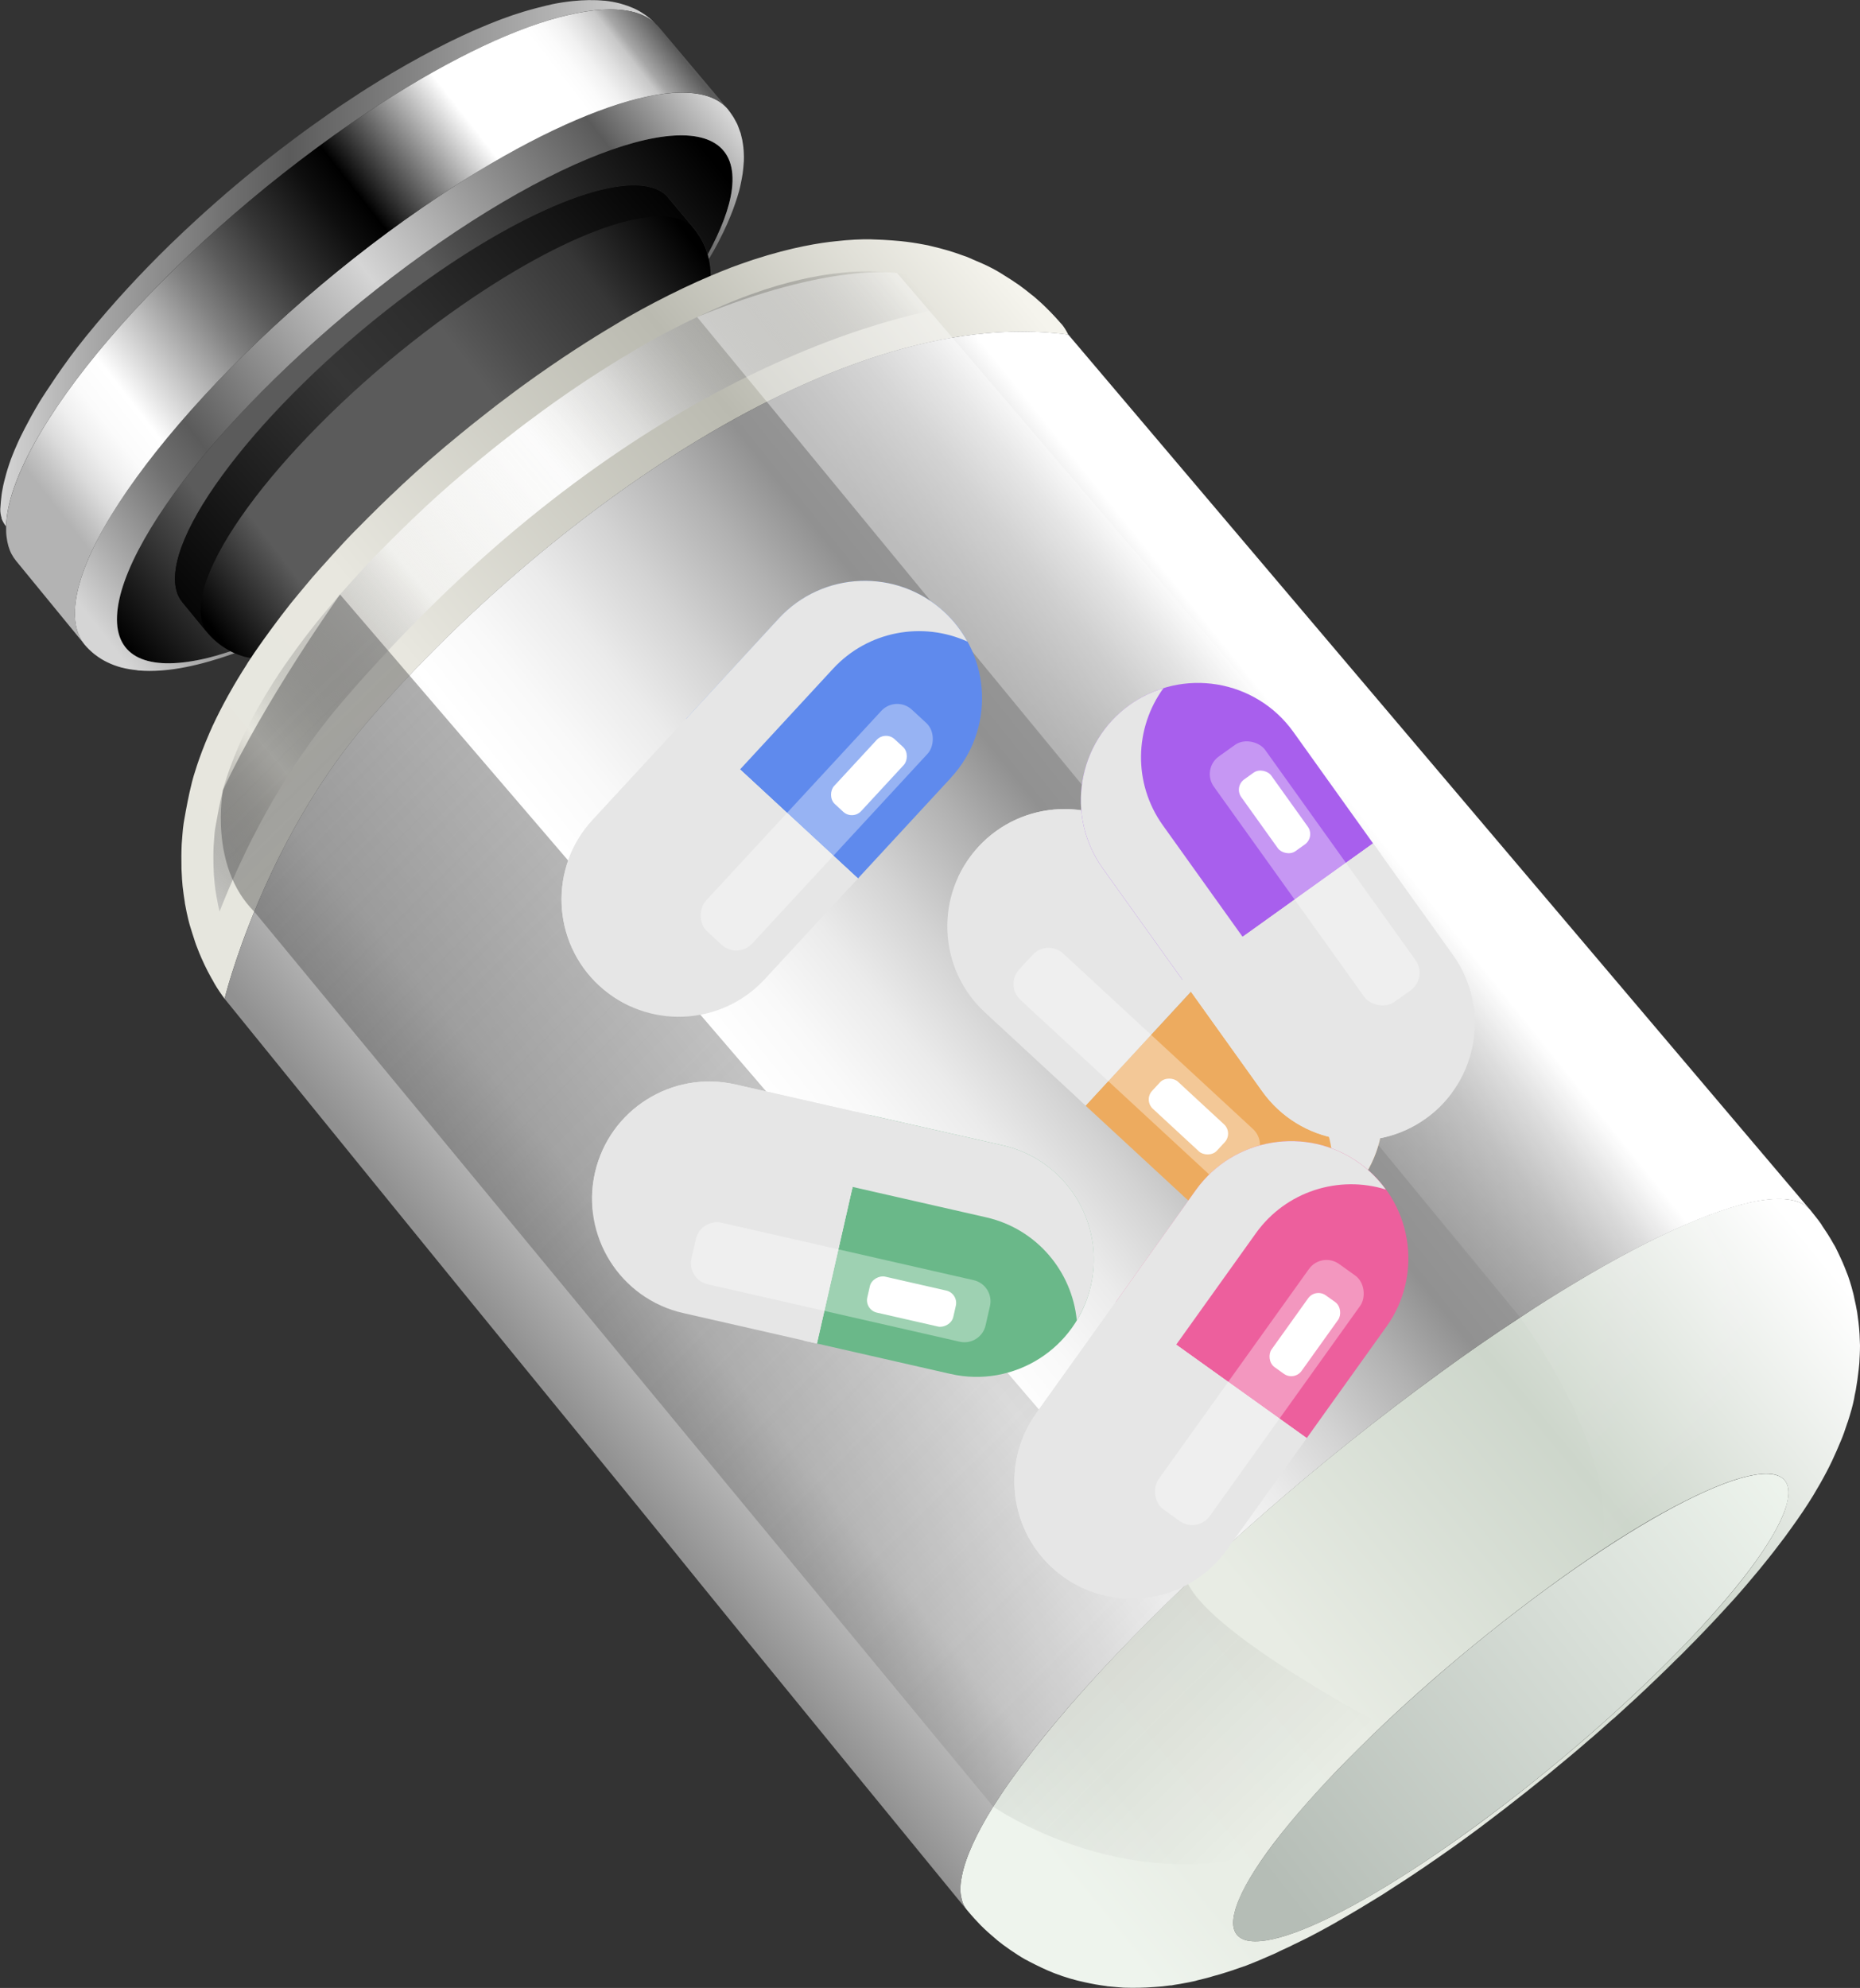 <?xml version="1.0" encoding="UTF-8"?>
<svg xmlns="http://www.w3.org/2000/svg" xmlns:xlink="http://www.w3.org/1999/xlink" viewBox="0 0 257.98 275.62">
  <rect x="0" y="0" width="257.98" height="275.62" fill="#333333" stroke="none"/>
  <defs>
    <style>
      .cls-1 {
        fill: #5f8aed;
      }

      .cls-2, .cls-3 {
        fill: #fff;
      }

      .cls-4 {
        fill: url(#Degradado_sin_nombre_21);
      }

      .cls-5 {
        fill: url(#Degradado_sin_nombre_18);
      }

      .cls-6 {
        fill: #ed5f9d;
      }

      .cls-7 {
        isolation: isolate;
      }

      .cls-8 {
        fill: #a85fed;
      }

      .cls-9 {
        fill: #edab5f;
      }

      .cls-10 {
        fill: url(#Degradado_sin_nombre_6);
        mix-blend-mode: screen;
        opacity: .93;
      }

      .cls-11 {
        fill: #e6e6e6;
      }

      .cls-12 {
        fill: url(#Degradado_sin_nombre_3);
      }

      .cls-13 {
        fill: url(#Degradado_sin_nombre_19);
      }

      .cls-14 {
        fill: url(#Degradado_sin_nombre_22);
      }

      .cls-15 {
        fill: url(#Degradado_sin_nombre_20);
      }

      .cls-16 {
        fill: #6ab889;
      }

      .cls-17 {
        fill: url(#Degradado_sin_nombre_17);
      }

      .cls-3 {
        opacity: .35;
      }

      .cls-18 {
        fill: url(#Degradado_sin_nombre_323);
      }

      .cls-19 {
        fill: url(#Degradado_sin_nombre_4);
      }

      .cls-20 {
        fill: url(#Degradado_sin_nombre_573);
        mix-blend-mode: overlay;
        opacity: .4;
      }

      .cls-21 {
        mix-blend-mode: multiply;
      }

      .cls-22 {
        fill: url(#Degradado_sin_nombre_7);
      }

      .cls-23 {
        fill: url(#Degradado_sin_nombre_312);
        mix-blend-mode: color-burn;
        opacity: .5;
      }
    </style>
    <linearGradient id="Degradado_sin_nombre_19" data-name="Degradado sin nombre 19" x1="15.17" y1="86.98" x2="97.4" y2="20.45" gradientUnits="userSpaceOnUse">
      <stop offset="0" stop-color="#000"/>
      <stop offset=".2" stop-color="#5b5b5b"/>
      <stop offset=".62" stop-color="#5b5b5b"/>
      <stop offset=".67" stop-color="#4c4c4c"/>
      <stop offset=".76" stop-color="#363636"/>
      <stop offset="1" stop-color="#000"/>
    </linearGradient>
    <linearGradient id="Degradado_sin_nombre_22" data-name="Degradado sin nombre 22" x1="12.32" y1="85.42" x2="101.12" y2="16.11" gradientUnits="userSpaceOnUse">
      <stop offset="0" stop-color="#d5d5d5"/>
      <stop offset=".07" stop-color="#acacac"/>
      <stop offset=".18" stop-color="#717171"/>
      <stop offset=".24" stop-color="#5b5b5b"/>
      <stop offset=".53" stop-color="#d5d5d5"/>
      <stop offset=".86" stop-color="#5b5b5b"/>
      <stop offset="1" stop-color="#d5d5d5"/>
    </linearGradient>
    <linearGradient id="Degradado_sin_nombre_21" data-name="Degradado sin nombre 21" x1="25.23" y1="81.6" x2="93.15" y2="29.71" gradientUnits="userSpaceOnUse">
      <stop offset="0" stop-color="#000"/>
      <stop offset=".16" stop-color="#5b5b5b"/>
      <stop offset=".59" stop-color="#5b5b5b"/>
      <stop offset=".67" stop-color="#4c4c4c"/>
      <stop offset=".83" stop-color="#363636"/>
      <stop offset="1" stop-color="#000"/>
    </linearGradient>
    <linearGradient id="Degradado_sin_nombre_17" data-name="Degradado sin nombre 17" x1="0" y1="36.49" x2="91.3" y2="36.49" gradientUnits="userSpaceOnUse">
      <stop offset="0" stop-color="#d5d5d5"/>
      <stop offset=".13" stop-color="#acacac"/>
      <stop offset=".34" stop-color="#717171"/>
      <stop offset=".44" stop-color="#5b5b5b"/>
      <stop offset="1" stop-color="#d5d5d5"/>
    </linearGradient>
    <linearGradient id="Degradado_sin_nombre_18" data-name="Degradado sin nombre 18" x1="2.45" y1="74.75" x2="92.88" y2="3.9" gradientUnits="userSpaceOnUse">
      <stop offset=".06" stop-color="#b3b3b3"/>
      <stop offset=".08" stop-color="#c2c2c2"/>
      <stop offset=".11" stop-color="#dcdcdc"/>
      <stop offset=".14" stop-color="#efefef"/>
      <stop offset=".17" stop-color="#fbfbfb"/>
      <stop offset=".21" stop-color="#fff"/>
      <stop offset=".24" stop-color="#e3e3e3"/>
      <stop offset=".35" stop-color="#818181"/>
      <stop offset=".4" stop-color="#5b5b5b"/>
      <stop offset=".46" stop-color="#353535"/>
      <stop offset=".54" stop-color="#0e0e0e"/>
      <stop offset=".58" stop-color="#000"/>
      <stop offset=".74" stop-color="#fff"/>
      <stop offset=".86" stop-color="#fff"/>
      <stop offset=".88" stop-color="#fbfbfb"/>
      <stop offset=".9" stop-color="#f1f1f1"/>
      <stop offset=".92" stop-color="#dfdfdf"/>
      <stop offset=".94" stop-color="#c7c7c7"/>
      <stop offset=".95" stop-color="#a7a7a7"/>
      <stop offset=".97" stop-color="#818181"/>
      <stop offset=".99" stop-color="#5b5b5b"/>
    </linearGradient>
    <linearGradient id="Degradado_sin_nombre_20" data-name="Degradado sin nombre 20" x1="91.2" y1="22.87" x2="20.58" y2="85.1" gradientUnits="userSpaceOnUse">
      <stop offset="0" stop-color="#000"/>
      <stop offset=".17" stop-color="#151515"/>
      <stop offset=".41" stop-color="#2d2d2d"/>
      <stop offset=".56" stop-color="#363636"/>
      <stop offset="1" stop-color="#000"/>
    </linearGradient>
    <linearGradient id="Degradado_sin_nombre_4" data-name="Degradado sin nombre 4" x1="286.98" y1="175.71" x2="177.48" y2="262.04" gradientUnits="userSpaceOnUse">
      <stop offset=".02" stop-color="#b5bdb6"/>
      <stop offset=".04" stop-color="#cdd5ce"/>
      <stop offset=".07" stop-color="#e0e7e0"/>
      <stop offset=".1" stop-color="#eef4ed"/>
      <stop offset=".14" stop-color="#f6fcf5"/>
      <stop offset=".22" stop-color="#f9fff8"/>
      <stop offset="1" stop-color="#b5bdb6"/>
    </linearGradient>
    <linearGradient id="Degradado_sin_nombre_3" data-name="Degradado sin nombre 3" x1="148.81" y1="265.9" x2="255.58" y2="177.94" gradientUnits="userSpaceOnUse">
      <stop offset=".02" stop-color="#eef4ed"/>
      <stop offset=".12" stop-color="#e9eee6"/>
      <stop offset=".34" stop-color="#e8ece4"/>
      <stop offset=".68" stop-color="#cdd6cb"/>
      <stop offset="1" stop-color="#fff"/>
    </linearGradient>
    <linearGradient id="Degradado_sin_nombre_7" data-name="Degradado sin nombre 7" x1="20.08" y1="125.24" x2="133.01" y2="30.66" gradientUnits="userSpaceOnUse">
      <stop offset=".02" stop-color="#e6e6de"/>
      <stop offset=".34" stop-color="#e8e7df"/>
      <stop offset=".72" stop-color="#babab0"/>
      <stop offset="1" stop-color="#f5f4ed"/>
    </linearGradient>
    <linearGradient id="Degradado_sin_nombre_6" data-name="Degradado sin nombre 6" x1="8.67" y1="130.59" x2="127.84" y2="30.79" gradientUnits="userSpaceOnUse">
      <stop offset="0" stop-color="#fff"/>
      <stop offset=".02" stop-color="#f9f9f9" stop-opacity=".98"/>
      <stop offset=".06" stop-color="#eaeaea" stop-opacity=".92"/>
      <stop offset=".09" stop-color="#d1d1d1" stop-opacity=".82"/>
      <stop offset=".13" stop-color="#aeaeae" stop-opacity=".68"/>
      <stop offset=".16" stop-color="#818181" stop-opacity=".51"/>
      <stop offset=".2" stop-color="#4a4a4a" stop-opacity=".29"/>
      <stop offset=".24" stop-color="#0a0a0a" stop-opacity=".04"/>
      <stop offset=".25" stop-color="#000" stop-opacity="0"/>
      <stop offset=".31" stop-color="#545454" stop-opacity=".23"/>
      <stop offset=".38" stop-color="#adadad" stop-opacity=".47"/>
      <stop offset=".43" stop-color="#e4e4e4" stop-opacity=".62"/>
      <stop offset=".45" stop-color="#fafafa" stop-opacity=".68"/>
      <stop offset=".47" stop-color="#fafafa" stop-opacity=".74"/>
      <stop offset=".51" stop-color="#fcfcfc" stop-opacity=".85"/>
      <stop offset=".55" stop-color="#fdfdfd" stop-opacity=".93"/>
      <stop offset=".58" stop-color="#fefefe" stop-opacity=".98"/>
      <stop offset=".61" stop-color="#fff"/>
      <stop offset=".64" stop-color="#f7f7f7" stop-opacity=".97"/>
      <stop offset=".69" stop-color="#e1e1e1" stop-opacity=".89"/>
      <stop offset=".74" stop-color="#bebebe" stop-opacity=".75"/>
      <stop offset=".81" stop-color="#8d8d8d" stop-opacity=".56"/>
      <stop offset=".88" stop-color="#4f4f4f" stop-opacity=".31"/>
      <stop offset=".95" stop-color="#040404" stop-opacity=".02"/>
      <stop offset=".96" stop-color="#000" stop-opacity="0"/>
    </linearGradient>
    <linearGradient id="Degradado_sin_nombre_323" data-name="Degradado sin nombre 323" x1="187.27" y1="104.32" x2="76.57" y2="193.16" gradientUnits="userSpaceOnUse">
      <stop offset=".03" stop-color="#fff"/>
      <stop offset=".08" stop-color="#d8d8d8"/>
      <stop offset=".13" stop-color="#b9b9b9"/>
      <stop offset=".18" stop-color="#a3a3a3"/>
      <stop offset=".22" stop-color="#959595"/>
      <stop offset=".27" stop-color="#919191"/>
      <stop offset=".34" stop-color="#b1b1b1"/>
      <stop offset=".43" stop-color="#d3d3d3"/>
      <stop offset=".51" stop-color="#ebebeb"/>
      <stop offset=".59" stop-color="#f9f9f9"/>
      <stop offset=".66" stop-color="#fff"/>
      <stop offset=".85" stop-color="#d5d5d5"/>
      <stop offset=".9" stop-color="#bcbcbc"/>
      <stop offset="1" stop-color="#919191"/>
    </linearGradient>
    <linearGradient id="Degradado_sin_nombre_312" data-name="Degradado sin nombre 312" x1="177.43" y1="252.23" x2="31.94" y2="105.35" gradientUnits="userSpaceOnUse">
      <stop offset="0" stop-color="#000" stop-opacity="0"/>
      <stop offset="1" stop-color="#5b5b5b"/>
    </linearGradient>
    <linearGradient id="Degradado_sin_nombre_573" data-name="Degradado sin nombre 573" x1="241.77" y1="202.29" x2="115.02" y2="62.04" gradientUnits="userSpaceOnUse">
      <stop offset="0" stop-color="#fff" stop-opacity="0"/>
      <stop offset="1" stop-color="#fff"/>
    </linearGradient>
  </defs>
  <g class="cls-7">
    <g id="BACKGROUND">
      <g>
        <path class="cls-13" d="M98.16,35.29c1.84-3.37,3.04-6.46,3.36-9.05,.37-3.05-.46-5.15-2.28-6.33-1.84-1.19-4.68-1.45-8.33-.8-3.66,.65-8.13,2.2-13.19,4.63-5.07,2.44-10.73,5.75-16.74,9.9-6.02,4.16-11.81,8.75-17.11,13.49-5.3,4.73-10.11,9.6-14.17,14.31-4.05,4.7-7.36,9.24-9.69,13.34-2.31,4.08-3.65,7.71-3.77,10.62-.12,2.89,.96,4.8,3.01,5.78,2.04,.97,5.05,1.03,8.79,.22,1.23-.27,2.57-.66,3.95-1.11-.62-.32-1.15-.67-1.59-1.02-.08-.06-.16-.12-.23-.19-.62-.52-1.06-1-1.35-1.32l-3.53-4.3c-.18-.22-.34-.46-.47-.72s-.24-.54-.33-.85c-.08-.3-.14-.63-.18-.98-.03-.35-.04-.72-.02-1.11,.12-2.38,1.22-5.33,3.11-8.65,1.9-3.33,4.59-7.01,7.88-10.82,3.3-3.82,7.2-7.76,11.49-11.59,4.3-3.83,8.98-7.55,13.86-10.92,3.95-2.73,7.71-5.01,11.18-6.84,3.47-1.82,6.65-3.18,9.45-4.07,2.79-.88,5.2-1.29,7.14-1.21,1.93,.08,3.39,.65,4.28,1.71,.54,.64,1.16,1.39,1.79,2.13l1.79,2.13c.09,.11,.19,.25,.3,.4,.05,.07,.1,.13,.16,.22,.11,.15,.22,.33,.34,.51,.29,.46,.58,1.01,.82,1.64,.03,.07,.05,.15,.08,.23,.06,.18,.14,.35,.19,.55,0,.02,0,.04,.01,.06Z"/>
        <path class="cls-14" d="M31.98,90.29c-1.38,.45-2.72,.85-3.95,1.11-3.74,.81-6.74,.75-8.79-.22-2.05-.98-3.14-2.89-3.01-5.78,.13-2.91,1.46-6.54,3.77-10.62,2.32-4.1,5.63-8.63,9.69-13.34,4.07-4.71,8.87-9.58,14.17-14.31,5.31-4.74,11.09-9.33,17.11-13.49,6.01-4.15,11.66-7.46,16.74-9.9,5.05-2.43,9.52-3.98,13.19-4.63,3.65-.64,6.49-.39,8.33,.8,1.83,1.18,2.66,3.28,2.28,6.33-.32,2.59-1.52,5.67-3.36,9.05,.04,.16,.08,.32,.12,.49,.01,.05,.03,.1,.04,.15,.57-.96,1.02-1.76,1.33-2.37,.92-1.76,1.57-3.26,2.06-4.59,.1-.26,.19-.51,.27-.76,.21-.62,.4-1.2,.54-1.73,.09-.35,.17-.67,.23-.99,.11-.51,.2-.99,.26-1.4,.04-.32,.08-.6,.1-.87,.03-.33,.06-.64,.07-.9,.02-.32,.01-.72-.01-1.14-.01-.21-.02-.42-.05-.65,0-.02,0-.03,0-.05-.04-.33-.09-.68-.15-1.01,0-.01,0-.02,0-.03-.02-.12-.06-.22-.08-.33-.05-.22-.1-.45-.16-.66-.02-.08-.05-.14-.08-.21-.07-.21-.14-.4-.21-.58-.05-.13-.1-.27-.15-.39-.07-.16-.15-.29-.22-.43-.11-.21-.21-.4-.32-.58-.03-.05-.07-.1-.1-.15-.23-.36-.47-.68-.69-.97-1.19-1.41-3.11-2.17-5.66-2.28-2.56-.12-5.74,.41-9.43,1.56-3.7,1.16-7.91,2.95-12.5,5.35-4.6,2.41-9.59,5.42-14.81,9.03-6.49,4.48-12.74,9.43-18.46,14.54-5.72,5.11-10.89,10.36-15.27,15.44-4.36,5.07-7.92,9.97-10.41,14.39-2.48,4.4-3.9,8.31-4.02,11.45-.02,.5,0,.98,.04,1.43,.05,.45,.13,.87,.24,1.26,.11,.39,.26,.76,.43,1.1,.17,.34,.38,.65,.61,.94,.42,.51,.9,.96,1.41,1.37,.04,.03,.07,.05,.11,.08,.51,.39,1.05,.73,1.65,1.02,0,0,.02,0,.03,.01,.61,.3,1.27,.54,1.97,.73,.01,0,.02,0,.03,0,.63,.17,1.3,.27,2,.35,.09,.01,.17,.04,.27,.05,.09,0,.18,0,.27,.01,.38,.03,.77,.05,1.16,.05,.07,0,.14,0,.21,0,.5,0,1.02-.02,1.54-.06,.09,0,.17-.01,.26-.02,2.08-.17,4.25-.63,6.4-1.24,.8-.23,1.6-.48,2.38-.74,.39-.13,.78-.27,1.17-.41-.2-.09-.4-.18-.59-.27Z"/>
        <path class="cls-4" d="M98.54,37.54c-.01-.15-.02-.31-.04-.46-.03-.24-.06-.46-.1-.68-.02-.09-.03-.19-.05-.28-.01-.07-.03-.13-.04-.19-.01-.05-.03-.1-.04-.15-.09-.39-.2-.75-.32-1.09-.03-.08-.05-.15-.08-.23-.25-.65-.54-1.19-.82-1.64-.12-.19-.23-.36-.34-.51-.05-.08-.11-.15-.16-.22-.11-.15-.22-.29-.3-.4l-3.58-4.26c-.89-1.07-2.35-1.63-4.28-1.71-1.94-.08-4.35,.33-7.14,1.21-2.8,.88-5.98,2.25-9.45,4.07-3.48,1.82-7.23,4.11-11.18,6.84-4.87,3.37-9.56,7.09-13.86,10.92-4.29,3.83-8.19,7.77-11.49,11.59-3.29,3.81-5.98,7.49-7.88,10.82-1.89,3.31-2.99,6.27-3.11,8.65-.02,.39-.01,.76,.02,1.11,.03,.35,.09,.67,.18,.98,.08,.3,.19,.59,.33,.85s.29,.5,.47,.72l3.53,4.3c.4,.49,.86,.92,1.35,1.32,.08,.06,.16,.13,.23,.19,1.03,.79,2.21,1.39,3.54,1.77,.03,0,.06,.02,.08,.02,.25,.07,.53,.09,.8,.15,.13-.2,.26-.39,.39-.59,.03-.05,.06-.1,.1-.15,.38-.56,.77-1.11,1.16-1.66,.23-.33,.45-.65,.69-.98,.13-.18,.27-.37,.41-.55,.32-.44,.64-.87,.95-1.28,.01-.02,.03-.04,.04-.05,.11-.14,.2-.27,.3-.41,.04-.06,.1-.12,.14-.18,.05-.07,.1-.13,.15-.19,.83-1.08,1.56-1.99,2.07-2.61,.47-.55,1.01-1.22,1.55-1.86,.37-.45,.75-.88,1.08-1.26,.23-.26,.43-.48,.64-.72,.51-.58,1.05-1.18,1.61-1.79,1.31-1.45,2.19-2.39,3.25-3.46,.1-.1,.21-.21,.31-.31,.97-1,2.02-2.04,3.1-3.09,.44-.43,.9-.88,1.38-1.33,.04-.04,.07-.07,.11-.1,2.09-2,4.5-4.2,7.47-6.72,.21-.18,.41-.33,.62-.51,1.03-.86,2.09-1.73,3.18-2.61,.76-.61,1.48-1.17,2.21-1.74,.44-.34,.87-.68,1.32-1.03,.81-.62,1.59-1.21,2.37-1.78,.43-.32,.87-.64,1.31-.96,.6-.44,1.19-.86,1.76-1.26,.41-.29,.8-.58,1.22-.88,2.7-1.89,6.24-4.21,10.33-6.58,.17-.1,.38-.22,.53-.32,.06-.04,.15-.09,.28-.16,.82-.48,3-1.72,5.9-3.17,.64-.32,1.33-.65,2.03-.99,1.2-.57,2.47-1.15,3.8-1.71,0-.24-.02-.46-.03-.68Z"/>
        <path class="cls-17" d="M.19,71.82c.07,.2,.16,.4,.27,.6,.11,.19,.24,.38,.38,.56,.09-3.17,1.48-7.11,3.93-11.53,2.46-4.44,5.99-9.35,10.33-14.43,4.35-5.1,9.51-10.35,15.21-15.45,5.71-5.1,11.94-10.04,18.43-14.5,5.23-3.59,10.21-6.59,14.82-8.98,4.6-2.38,8.82-4.14,12.53-5.28,3.7-1.13,6.9-1.63,9.48-1.48,1.92,.11,3.5,.57,4.68,1.41,.39,.28,.74,.6,1.04,.95-.05-.06-.13-.15-.18-.21-.03-.03-.06-.05-.09-.08-.41-.44-.86-.84-1.34-1.2-.03-.03-.07-.05-.1-.07-.49-.35-1-.66-1.55-.92-.08-.04-.18-.07-.26-.11-.44-.2-.9-.36-1.38-.5-.17-.05-.34-.11-.52-.15-.6-.15-1.23-.27-1.88-.34-.03,0-.05-.01-.07-.01-.04,0-.07,0-.11,0-1.45-.14-2.89-.1-4.28,.04-.13,.01-.25,.03-.38,.04-.38,.05-.76,.09-1.13,.15-.04,0-.09,.01-.13,.02-.44,.07-.89,.15-1.32,.24-.02,0-.04,.01-.07,.02-.28,.06-.55,.12-.82,.19-.46,.11-.91,.22-1.35,.34-.59,.16-1.18,.32-1.74,.49-.97,.29-2,.64-3.06,1.04-.14,.05-.29,.11-.44,.17-.82,.31-1.67,.66-2.53,1.03-.32,.14-.64,.27-.96,.41-.99,.44-1.99,.91-3.02,1.41-.25,.12-.49,.24-.74,.37-2.32,1.16-4.73,2.46-7.17,3.9-.14,.08-.28,.16-.41,.24-1.09,.65-2.19,1.32-3.29,2.02-.32,.2-.64,.41-.96,.61-.94,.61-1.88,1.23-2.82,1.86-.85,.57-1.68,1.16-2.52,1.76-.14,.1-.28,.2-.42,.3-.56,.4-1.12,.78-1.68,1.19-.98,.72-2.4,1.77-4.13,3.1,0,0,0,0,0,0-2.61,2.02-5.95,4.71-9.66,8.04-.03,.03-.06,.05-.09,.08-.38,.34-.75,.68-1.14,1.03-1.3,1.19-2.63,2.43-4,3.76-.03,.03-.06,.05-.08,.08-3.77,3.68-7.72,7.9-11.54,12.61-.05,.07-.11,.13-.16,.2-.05,.06-.09,.12-.14,.18-.6,.75-1.16,1.46-1.67,2.15-.06,.08-.12,.16-.18,.24-.12,.16-.23,.31-.34,.47-1.15,1.57-2.1,2.98-2.96,4.29-.23,.35-.47,.72-.69,1.06,0,0,0,0,0,.01-.16,.25-.33,.51-.49,.79-.12,.19-.23,.39-.34,.58-.17,.29-.33,.57-.49,.86-.07,.12-.13,.24-.2,.36-.62,1.13-1.15,2.18-1.43,2.75-.16,.32-.46,.98-.8,1.78-.08,.19-.16,.38-.24,.58-.19,.47-.38,.97-.55,1.49,0,0,0,0,0,.01-.14,.41-.27,.82-.38,1.22-.08,.3-.16,.57-.22,.83-.02,.08-.04,.15-.06,.23-.05,.22-.1,.43-.15,.63-.01,.06-.02,.11-.03,.17-.04,.21-.08,.41-.11,.59,0,.05-.02,.11-.03,.17-.01,.08-.02,.17-.04,.25-.09,.66-.14,1.28-.19,2.05,0,.21,0,.42,.04,.63,.03,.21,.08,.42,.15,.62Z"/>
        <path class="cls-5" d="M91.3,3.69s0,0,0,0c-.3-.36-.65-.68-1.04-.95-1.18-.83-2.75-1.3-4.68-1.41-2.58-.14-5.78,.36-9.48,1.48-3.72,1.13-7.94,2.9-12.53,5.28-4.61,2.39-9.59,5.39-14.82,8.98-6.49,4.46-12.72,9.4-18.43,14.5-5.7,5.1-10.86,10.35-15.21,15.45-4.34,5.08-7.87,9.99-10.33,14.43-2.45,4.42-3.84,8.36-3.93,11.53-.01,.51,0,.99,.06,1.44,.05,.45,.14,.88,.25,1.28,.12,.4,.26,.77,.44,1.11,.18,.34,.39,.66,.63,.95l9.49,11.58c-.23-.29-.44-.6-.61-.94-.17-.34-.32-.71-.43-1.1-.11-.39-.19-.81-.24-1.26-.05-.45-.06-.92-.04-1.43,.12-3.14,1.54-7.06,4.02-11.45,2.49-4.42,6.05-9.31,10.41-14.39,4.38-5.09,9.55-10.34,15.27-15.44,5.72-5.11,11.96-10.06,18.46-14.54,5.23-3.61,10.21-6.62,14.81-9.03,4.59-2.4,8.8-4.19,12.5-5.35,3.69-1.15,6.87-1.68,9.43-1.56,2.55,.12,4.47,.87,5.66,2.28-3.22-3.82-6.43-7.64-9.65-11.46Z"/>
        <path class="cls-15" d="M92.67,27.43c-.89-1.07-2.35-1.63-4.28-1.71-1.94-.08-4.35,.33-7.14,1.21-2.8,.88-5.98,2.25-9.45,4.07-3.48,1.82-7.23,4.11-11.18,6.84-4.87,3.37-9.56,7.09-13.86,10.92-4.29,3.83-8.19,7.77-11.49,11.59-3.29,3.81-5.98,7.49-7.88,10.82-1.89,3.31-2.99,6.27-3.11,8.65-.02,.39-.01,.76,.02,1.11,.03,.35,.09,.67,.18,.98,.08,.3,.19,.59,.33,.85s.29,.5,.47,.72l3.53,4.3c-.18-.22-.33-.46-.47-.72-.13-.26-.24-.54-.32-.84-.08-.3-.14-.63-.17-.97s-.04-.71-.02-1.1c.13-2.37,1.24-5.32,3.14-8.63,1.91-3.32,4.6-7,7.9-10.81,3.31-3.82,7.21-7.76,11.5-11.59,4.3-3.84,8.99-7.56,13.86-10.93,3.95-2.73,7.71-5.02,11.18-6.85,3.47-1.83,6.64-3.19,9.44-4.09,2.79-.89,5.19-1.3,7.12-1.23,1.92,.07,3.37,.63,4.26,1.69l-3.58-4.26Z"/>
      </g>
      <path class="cls-19" d="M233.05,228.66c3.84-3.95,7.13-7.72,9.64-11.06,2.52-3.36,4.27-6.31,5-8.6,.73-2.3,.37-3.73-.92-4.33-1.3-.6-3.53-.37-6.53,.64-3.01,1.02-6.79,2.82-11.16,5.35-4.39,2.54-9.36,5.81-14.73,9.74-5.38,3.94-10.65,8.17-15.55,12.44-4.9,4.26-9.42,8.55-13.34,12.62-3.91,4.06-7.2,7.89-9.65,11.26-2.44,3.35-4.04,6.23-4.57,8.41-.53,2.17,.04,3.43,1.52,3.86,1.47,.43,3.85,.04,6.94-1.09,3.07-1.13,6.86-3,11.17-5.55,4.3-2.54,9.12-5.74,14.31-9.56,5.18-3.81,10.23-7.87,14.94-11.97,4.72-4.09,9.1-8.23,12.93-12.17Z"/>
      <path class="cls-12" d="M257.96,186.02c-.02-.36-.02-.69-.04-1.02-.07-1.16-.2-2.16-.33-3.05-.13-.69-.24-1.31-.38-1.87-.04-.25-.11-.51-.16-.74-.11-.45-.33-1.29-.73-2.45-.29-.73-.62-1.63-1.09-2.61-.22-.47-.45-.96-.71-1.47-.07-.13-.18-.29-.27-.45-.45-.82-1.02-1.69-1.54-2.45-.04-.09-.11-.2-.18-.29-.4-.58-1.02-1.31-1.45-1.87-1.11-1.29-3.16-1.76-6.08-1.43-2.36,.27-5.3,1.09-8.73,2.43-.76,.31-1.56,.62-2.38,.98-4.5,1.94-9.69,4.65-15.43,8.11-2.45,1.47-4.99,3.05-7.62,4.81-3.59,2.34-7.33,4.92-11.18,7.73-8.4,6.1-16.61,12.67-24.23,19.33-3.74,3.25-7.33,6.52-10.71,9.75-3.54,3.38-6.86,6.7-9.93,9.95-6.01,6.35-11.02,12.34-14.72,17.59-.85,1.2-1.6,2.36-2.32,3.47-2.32,3.74-3.83,7.01-4.34,9.62-.11,.51-.18,1.02-.2,1.47-.02,.47,0,.89,.07,1.27,.07,.4,.16,.76,.29,1.09,.13,.31,.31,.6,.53,.87,.78,.94,1.38,1.58,1.92,2.14,.76,.76,1.4,1.31,2.25,2.03,0,0,.02,.02,.04,.04,.85,.71,2.69,2,3.9,2.67,.18,.09,.33,.16,.51,.27,1.16,.6,2.27,1.14,3.38,1.58,.09,.02,.18,.07,.27,.11h.02c1.34,.51,2.67,.91,4.16,1.22,.91,.2,1.87,.38,2.92,.51h.02s.02,0,.02,.02c.47,.04,.96,.09,1.47,.13,.29,.02,.58,.04,.89,.07h.11c1.29,.04,2.67,.02,4.12-.09,.71-.04,1.45-.11,2.2-.22h.16c.16-.02,.31-.07,.47-.09,.49-.07,.98-.16,1.45-.25,.38-.07,.73-.13,1.11-.22,.2-.04,.42-.09,.62-.16,.78-.18,1.51-.36,2.2-.58,.31-.09,.62-.16,.91-.25,.11-.04,.2-.07,.29-.09,.56-.18,1.05-.33,1.54-.49,.04-.02,.13-.04,.18-.07,.29-.09,.56-.2,.85-.29,.27-.09,.51-.18,.78-.27,.58-.22,1.16-.47,1.76-.71,.16-.07,.33-.13,.51-.22,.6-.27,1.2-.51,1.8-.78,.2-.11,.4-.2,.62-.31,.51-.22,1-.47,1.49-.69,.07-.04,.16-.09,.25-.13,.85-.4,1.6-.78,2.23-1.09,.38-.2,1.74-.89,3.94-2.14,0-.02,.02-.02,.02-.02,.31-.18,.65-.36,.98-.56,1.25-.73,2.69-1.58,4.39-2.63,.71-.42,1.43-.89,2.14-1.36,2.85-1.8,5.75-3.79,8.73-5.9,.67-.49,1.34-.96,2.03-1.47,.07-.04,.13-.11,.22-.16,1.56-1.14,3.14-2.36,4.74-3.58,1.96-1.51,3.96-3.1,5.99-4.74,1-.82,2-1.65,3.01-2.49,.73-.62,1.74-1.45,2.87-2.45,.16-.11,.29-.24,.45-.38,.76-.65,1.6-1.4,2.49-2.2,.13-.11,.24-.2,.38-.31,1.83-1.65,3.87-3.52,6.01-5.59,.98-.94,1.87-1.8,2.69-2.63,.13-.11,.24-.24,.38-.36,.27-.27,.53-.53,.78-.78,.42-.42,.82-.85,1.2-1.22,.07-.07,.13-.13,.2-.2,.38-.38,.73-.76,1.07-1.11,1.74-1.8,3.07-3.27,4.25-4.56,1.2-1.34,2.41-2.76,3.59-4.19,.87-1.07,1.74-2.14,2.54-3.21,.67-.85,1.27-1.67,1.85-2.49,1.16-1.6,2.18-3.12,3.01-4.48,.36-.62,.69-1.16,.98-1.67,1.4-2.47,2.03-3.92,2.87-5.92,.27-.62,.6-1.54,.89-2.45,.02-.07,.04-.13,.07-.18,.38-1.16,.71-2.34,.85-3.07,.04-.18,.07-.33,.09-.51,.07-.29,.13-.58,.18-.87,.16-.91,.29-1.83,.4-2.83,.02-.29,.07-.6,.09-.91,.04-.76,.09-1.54,.09-2.45,0-.18-.02-.33-.02-.51Zm-10.27,22.98c-.73,2.29-2.47,5.23-4.99,8.6s-5.81,7.13-9.66,11.07c-3.83,3.94-8.19,8.06-12.92,12.16-4.72,4.1-9.78,8.17-14.94,11.98-5.19,3.81-10.02,7.01-14.32,9.55-4.3,2.54-8.08,4.41-11.16,5.54-3.1,1.14-5.46,1.51-6.95,1.09-1.47-.45-2.05-1.69-1.51-3.85,.53-2.18,2.14-5.08,4.56-8.42,2.45-3.36,5.75-7.19,9.66-11.27,1.96-2.03,4.08-4.12,6.3-6.24,2.23-2.12,4.59-4.25,7.04-6.39,4.9-4.25,10.15-8.48,15.54-12.43,2.65-1.96,5.23-3.74,7.66-5.37,2.49-1.65,4.85-3.1,7.06-4.39,4.39-2.52,8.17-4.32,11.18-5.34,1.87-.62,3.43-.94,4.65-.96,.76-.02,1.38,.09,1.87,.33,1.29,.6,1.65,2.03,.91,4.32Z"/>
      <path class="cls-22" d="M147.3,44.99s-.06-.05-.09-.08c-2.14-2.49-3.99-3.95-4.01-3.96-.02-.01-.04-.03-.06-.04-.58-.49-1.25-.99-1.8-1.39-.72-.51-1.45-.97-2.18-1.42-.07-.04-.14-.09-.2-.13-.74-.47-1.78-1.02-2.58-1.37-.03-.01-.07-.03-.11-.05-.42-.18-.88-.39-1.39-.6-.3-.13-.59-.27-.89-.38-.17-.06-.33-.11-.5-.17-.57-.21-1.2-.43-1.88-.63-.13-.04-.25-.08-.38-.11-.56-.16-1.16-.32-1.8-.47-.25-.06-.48-.12-.74-.18-.19-.04-.39-.07-.59-.11-.98-.19-2.04-.35-3.19-.47-.41-.04-.8-.07-1.2-.1-.81-.06-1.64-.11-2.53-.13-.16,0-.3-.02-.47-.02-1.28-.02-2.9,.05-4.82,.27-2.04,.2-6.02,.8-11.33,2.53-.03,0-.06,.02-.09,.03h-.01c-.13,.04-.25,.09-.38,.13-.9,.3-1.79,.62-2.68,.95-.07,.03-.15,.06-.22,.09-.88,.34-1.75,.69-2.61,1.06-1.33,.56-2.6,1.14-3.8,1.71-.7,.34-1.39,.67-2.03,.99-2.9,1.45-5.07,2.69-5.9,3.17-.12,.07-.21,.13-.28,.16-.16,.09-.36,.22-.53,.32-2.54,1.5-6.48,3.88-11.55,7.46-.57,.41-1.16,.83-1.76,1.26-.43,.31-.87,.64-1.31,.96-.77,.57-1.55,1.16-2.37,1.78-.43,.33-.88,.68-1.32,1.03-.73,.57-1.45,1.13-2.21,1.74-1.03,.83-2.09,1.7-3.18,2.61-.21,.18-.4,.33-.62,.51-2.97,2.51-5.38,4.71-7.47,6.72-.04,.04-.07,.07-.11,.1-.47,.45-.93,.9-1.38,1.33-1.11,1.08-2.13,2.11-3.1,3.09-.1,.1-.21,.21-.31,.31-1.06,1.07-1.94,2.02-3.25,3.46-.47,.52-1,1.11-1.61,1.79-.21,.23-.41,.46-.64,.72-.33,.37-.71,.81-1.08,1.26-.54,.64-1.09,1.31-1.55,1.86-.52,.61-1.25,1.53-2.07,2.61-.05,.07-.1,.13-.15,.19-.14,.19-.29,.39-.44,.59-.01,.02-.03,.04-.04,.05-.31,.41-.63,.84-.95,1.28-.36,.5-.73,1.01-1.1,1.52-.39,.55-.78,1.11-1.16,1.66-.03,.05-.06,.1-.1,.15-.13,.2-.26,.39-.39,.59,0,.01-.02,.03-.03,.04-.13,.2-.27,.4-.4,.6-.08,.12-.14,.24-.21,.35-.86,1.34-1.61,2.59-2.26,3.75-.08,.15-.17,.3-.25,.44-.86,1.55-1.56,2.94-2.11,4.12,0,.01-.01,.02-.02,.03-.05,.11-.09,.21-.14,.32-.12,.26-.24,.53-.34,.76-.02,.04-.03,.07-.04,.1-1.49,3.42-2.23,6.1-2.37,6.65-.03,.1-.05,.23-.08,.34-.38,1.5-.73,3.36-1,4.91-.03,.18-.07,.37-.09,.54-.14,.86-.19,2.03-.27,2.9-.05,1.14-.05,2.17-.03,3.09,0,.09,0,.19,0,.28,0,0,0,0,0,0,.02,.47,.04,.91,.07,1.31,0,.04,0,.07,0,.11,0,.07,.01,.12,.02,.18,.02,.3,.05,.6,.07,.85,.09,.81,.2,1.57,.31,2.25,0,0,0,.02,0,.02,0,.01,0,.02,0,.04,.33,1.89,.71,3.17,.72,3.19,.19,.6,.4,1.32,.63,1.99,.02,.08,.04,.14,.07,.22,0,.02,.81,2.43,2.26,5.01,.03,.05,.07,.11,.1,.16,0,.02,.02,.04,.03,.05,.38,.74,.78,1.36,1.38,2.21,.09,.13,.22,.3,.32,.44,0-.04,5.23-21.37,19.74-38.29,21.94-25.59,63.9-58.31,97.28-53.78-.25-.51-.53-.98-.87-1.4Z"/>
      <path class="cls-10" d="M30.46,126.4c-.12-.47-.27-1.15-.41-1.98,0-.04-.02-.08-.03-.13-.1-.57-.19-1.2-.26-1.88l-.1-1.17c-.01-.18-.05-1.22-.05-1.22-.02-.82-.03-1.74,.02-2.75l.06-.81c.04-.53,.07-1.1,.15-1.56l.09-.52c.22-1.27,.56-3.1,.93-4.58,0-.03,.06-.23,.06-.26,.12-.47,.8-2.91,2.16-6.03,.02-.06,.07-.16,.09-.22,0,0,.47-1.03,.49-1.09,.47-1.01,1.14-2.3,1.88-3.64l.25-.43c.61-1.08,1.32-2.26,2.12-3.52,.04-.05,.95-1.46,.95-1.46,.47-.7,.85-1.24,1.22-1.76,.35-.49,.7-.98,1.05-1.46,0,0,.96-1.29,.98-1.32l-.02,.03s.57-.76,.58-.76c.77-1.01,1.46-1.87,1.94-2.44l1.55-1.86c.35-.42,.69-.82,.99-1.15l2.24-2.5c1.24-1.38,2.08-2.28,3.1-3.3,0,0,.31-.31,.32-.32,.96-.97,1.97-1.98,3.05-3.04,0,0,1.5-1.45,1.52-1.47,2.32-2.22,4.63-4.3,7.2-6.46l.6-.49c1.07-.89,2.1-1.75,3.11-2.56,.69-.56,1.35-1.07,2.02-1.59l1.42-1.11c.8-.62,1.56-1.19,2.32-1.74l1.28-.95c.58-.42,1.15-.83,1.71-1.23,4.71-3.33,8.48-5.63,11.24-7.26l.78-.46c.77-.45,2.87-1.64,5.65-3.03,.62-.31,1.28-.63,1.95-.95,1.15-.54,2.37-1.1,3.64-1.64,.8-.34,1.62-.68,2.46-1l.21-.08c.83-.32,1.66-.61,2.49-.89,.05-.02,.52-.17,.57-.2,4.85-1.58,8.53-2.12,10.28-2.29,1.46-.17,2.79-.25,4.01-.25,0,0,.67,.02,.71,.02,.83,.02,1.57,.07,2.3,.12,.38,.03,.72,.05,1.07,.09,1.02,.11,1.95,.25,2.82,.42l.85,.18,.3,.07c.55,.13,1.08,.26,1.56,.41,0,0,.38,.11,.39,.11,.53,.16,1.08,.35,1.58,.54l.43,.15s1.71,.73,2.1,.9c.76,.34,1.6,.78,2.11,1.1,.02,.01,.07,.05,.13,.08-19.1,2.03-54.77,15.34-89.18,55.47-8.48,9.89-13.9,21.08-17.05,29.13Z"/>
      <path class="cls-18" d="M134.09,264.8c-.21-.26-.38-.55-.52-.87-.14-.32-.23-.68-.29-1.07-.06-.39-.08-.82-.06-1.27,.02-.46,.08-.95,.19-1.48,.67-3.39,3-7.88,6.66-13.1,3.69-5.26,8.71-11.24,14.72-17.58,6.03-6.36,13.04-13.07,20.65-19.71,7.62-6.65,15.82-13.23,24.22-19.33,6.72-4.88,13.04-9.08,18.81-12.54,5.75-3.45,10.93-6.16,15.42-8.09,4.46-1.92,8.22-3.08,11.13-3.42,2.9-.34,4.96,.12,6.06,1.42L148.17,46.39c-33.38-4.53-75.34,28.19-97.28,53.78-14.52,16.94-19.74,38.3-19.74,38.3,0,0,15.89,19.61,32.84,40.41,9.94,12.21,21.46,26.23,27.09,33.2,14.17,17.56,43.54,53.34,43.01,52.72Z"/>
      <path class="cls-23" d="M191.78,239.22c-2.23,2.12-4.34,4.21-6.3,6.24-3.92,4.08-7.22,7.91-9.66,11.27-20.04,6.21-38.06-6.24-38.06-6.24L35.27,126.4c-6.37-6.37-4.34-16.86-4.34-16.86,5.68-12.29,16.23-27.12,16.23-27.12l117.56,137.04c3.32,7.28,27.06,19.75,27.06,19.75Z"/>
      <path class="cls-20" d="M244.91,204.34c-1.22,.02-2.78,.33-4.65,.96-3.01,1.02-6.79,2.83-11.18,5.34-2.2,1.29-4.57,2.74-7.06,4.39,2.83-12.8-9.69-30.35-11.18-32.38-.11-.13-.16-.2-.16-.2L96.69,43.96c18.51-7.64,27.75-6.1,27.75-6.1l111.83,130.9c8.91,14.45,8.64,35.59,8.64,35.59Z"/>
      <g>
        <g>
          <path class="cls-1" d="M131.89,107.83c6.1-6.59,5.69-16.88-.9-22.97-6.59-6.1-16.88-5.69-22.97,.9l-12.9,13.96,23.88,22.07,12.9-13.96Z"/>
          <path class="cls-11" d="M83.11,136.65c6.59,6.1,16.88,5.69,22.97-.9l12.9-13.96-23.88-22.07-12.9,13.96c-6.1,6.59-5.69,16.88,.9,22.97Z"/>
          <g class="cls-21">
            <rect class="cls-11" x="105.45" y="95.2" width="1.91" height="32.52" transform="translate(-47.67 113.93) rotate(-47.25)"/>
          </g>
          <rect class="cls-3" x="108.91" y="93.77" width="8.75" height="41.85" rx="3" ry="3" transform="translate(107.95 -46.43) rotate(42.75)"/>
          <rect class="cls-2" x="117.96" y="101.4" width="5.12" height="12.23" rx="1.76" ry="1.76" transform="translate(105 -53.24) rotate(42.75)"/>
        </g>
        <g class="cls-21">
          <path class="cls-11" d="M89.74,120.64l12.9-13.96,12.9-13.96c4.88-5.28,12.44-6.58,18.64-3.77-.82-1.49-1.88-2.88-3.2-4.1-6.59-6.1-16.88-5.69-22.97,.9l-12.9,13.96-12.9,13.96c-6.1,6.59-5.69,16.88,.9,22.97,1.32,1.22,2.79,2.16,4.33,2.87-3.29-5.97-2.58-13.6,2.29-18.88Z"/>
        </g>
      </g>
      <g>
        <g>
          <path class="cls-9" d="M164.53,166.18c6.59,6.1,16.88,5.69,22.97-.9,6.1-6.59,5.69-16.88-.9-22.97l-13.96-12.9-22.07,23.88,13.96,12.9Z"/>
          <path class="cls-11" d="M135.71,117.4c-6.1,6.59-5.69,16.88,.9,22.97l13.96,12.9,22.07-23.88-13.96-12.9c-6.59-6.1-16.88-5.69-22.97,.9Z"/>
          <g class="cls-21">
            <rect class="cls-11" x="144.65" y="139.74" width="32.52" height="1.91" transform="translate(-51.63 163.34) rotate(-47.25)"/>
          </g>
          <path class="cls-3" d="M156.29,126.65h2.75c1.66,0,3,1.35,3,3v35.84c0,1.66-1.35,3-3,3h-2.75c-1.66,0-3-1.35-3-3v-35.84c0-1.66,1.35-3,3-3Z" transform="translate(373.05 131.98) rotate(132.75)"/>
          <rect class="cls-2" x="162.29" y="148.69" width="5.12" height="12.23" rx="1.76" ry="1.76" transform="translate(390.41 138.83) rotate(132.75)"/>
        </g>
        <g class="cls-21">
          <path class="cls-11" d="M151.72,124.03l13.96,12.9,13.96,12.9c5.28,4.88,6.58,12.44,3.77,18.64,1.49-.82,2.88-1.88,4.1-3.2,6.1-6.59,5.69-16.88-.9-22.97l-13.96-12.9-13.96-12.9c-6.59-6.1-16.88-5.69-22.97,.9-1.22,1.32-2.16,2.79-2.87,4.33,5.97-3.29,13.6-2.58,18.88,2.29Z"/>
        </g>
      </g>
      <g>
        <g>
          <path class="cls-6" d="M192.3,183.93c5.23-7.3,3.54-17.46-3.76-22.68-7.3-5.23-17.46-3.54-22.68,3.76l-11.06,15.46,26.44,18.92,11.06-15.46Z"/>
          <path class="cls-11" d="M147.49,218.62c7.3,5.22,17.46,3.54,22.68-3.76l11.06-15.46-26.44-18.92-11.06,15.46c-5.22,7.3-3.54,17.46,3.76,22.68Z"/>
          <g class="cls-21">
            <rect class="cls-11" x="166.5" y="174.45" width="1.91" height="32.52" transform="translate(-85.08 215.92) rotate(-54.42)"/>
          </g>
          <rect class="cls-3" x="170.31" y="172.14" width="8.75" height="41.85" rx="3" ry="3" transform="translate(144.98 -65.6) rotate(35.59)"/>
          <rect class="cls-2" x="178.41" y="178.92" width="5.12" height="12.23" rx="1.76" ry="1.76" transform="translate(141.46 -70.75) rotate(35.58)"/>
        </g>
        <g class="cls-21">
          <path class="cls-11" d="M152.07,201.9l11.06-15.46,11.06-15.46c4.18-5.84,11.52-8.08,18.02-6.06-1-1.38-2.22-2.62-3.68-3.67-7.3-5.23-17.46-3.54-22.68,3.76l-11.06,15.46-11.06,15.46c-5.22,7.3-3.54,17.46,3.76,22.68,1.46,1.04,3.03,1.8,4.66,2.3-4.01-5.51-4.26-13.17-.08-19.02Z"/>
        </g>
      </g>
      <g>
        <g>
          <path class="cls-16" d="M131.84,190.49c8.76,1.99,17.47-3.49,19.46-12.24,1.99-8.76-3.49-17.47-12.24-19.46l-18.54-4.22-7.22,31.7,18.54,4.22Z"/>
          <path class="cls-11" d="M82.52,162.59c-1.99,8.76,3.49,17.47,12.24,19.46l18.54,4.22,7.22-31.7-18.54-4.22c-8.76-1.99-17.47,3.49-19.46,12.24Z"/>
          <g class="cls-21">
            <rect class="cls-11" x="99.72" y="169.25" width="32.52" height="1.91" transform="translate(-75.72 245.51) rotate(-77.17)"/>
          </g>
          <path class="cls-3" d="M115.23,156.86h2.75c1.66,0,3,1.35,3,3v35.84c0,1.66-1.35,3-3,3h-2.75c-1.66,0-3-1.35-3-3v-35.84c0-1.66,1.35-3,3-3Z" transform="translate(315.84 103.56) rotate(102.83)"/>
          <rect class="cls-2" x="123.88" y="174.35" width="5.12" height="12.23" rx="1.76" ry="1.76" transform="translate(330.47 97.25) rotate(102.83)"/>
        </g>
        <g class="cls-21">
          <path class="cls-11" d="M99.71,160.34l18.54,4.22,18.54,4.22c7.01,1.6,11.9,7.5,12.56,14.28,.88-1.45,1.56-3.06,1.96-4.81,1.99-8.76-3.49-17.47-12.24-19.46l-18.54-4.22-18.54-4.22c-8.76-1.99-17.47,3.49-19.46,12.24-.4,1.75-.49,3.49-.32,5.19,3.53-5.83,10.5-9.02,17.51-7.43Z"/>
        </g>
      </g>
      <g>
        <g>
          <path class="cls-8" d="M179.39,101.48c-5.23-7.3-15.38-8.98-22.68-3.76-7.3,5.23-8.98,15.38-3.76,22.68l11.06,15.46,26.44-18.92-11.06-15.46Z"/>
          <path class="cls-11" d="M197.76,155.08c7.3-5.23,8.98-15.38,3.76-22.68l-11.06-15.46-26.44,18.92,11.06,15.46c5.23,7.3,15.38,8.98,22.68,3.76Z"/>
          <g class="cls-21">
            <rect class="cls-11" x="161.53" y="126.22" width="32.52" height="1.91" transform="translate(-40.81 127.22) rotate(-35.59)"/>
          </g>
          <rect class="cls-3" x="177.97" y="100.17" width="8.75" height="41.85" rx="3" ry="3" transform="translate(-36.41 128.74) rotate(-35.59)"/>
          <rect class="cls-2" x="174.22" y="106.45" width="5.12" height="12.23" rx="1.76" ry="1.76" transform="translate(-32.49 123.91) rotate(-35.59)"/>
        </g>
        <g class="cls-21">
          <path class="cls-11" d="M183.41,145.35l-11.06-15.46-11.06-15.46c-4.18-5.84-3.93-13.51,.08-19.02-1.62,.5-3.2,1.26-4.66,2.3-7.3,5.23-8.98,15.38-3.76,22.68l11.06,15.46,11.06,15.46c5.23,7.3,15.38,8.98,22.68,3.76,1.46-1.04,2.68-2.29,3.68-3.67-6.51,2.01-13.84-.22-18.03-6.06Z"/>
        </g>
      </g>
    </g>
  </g>
</svg>